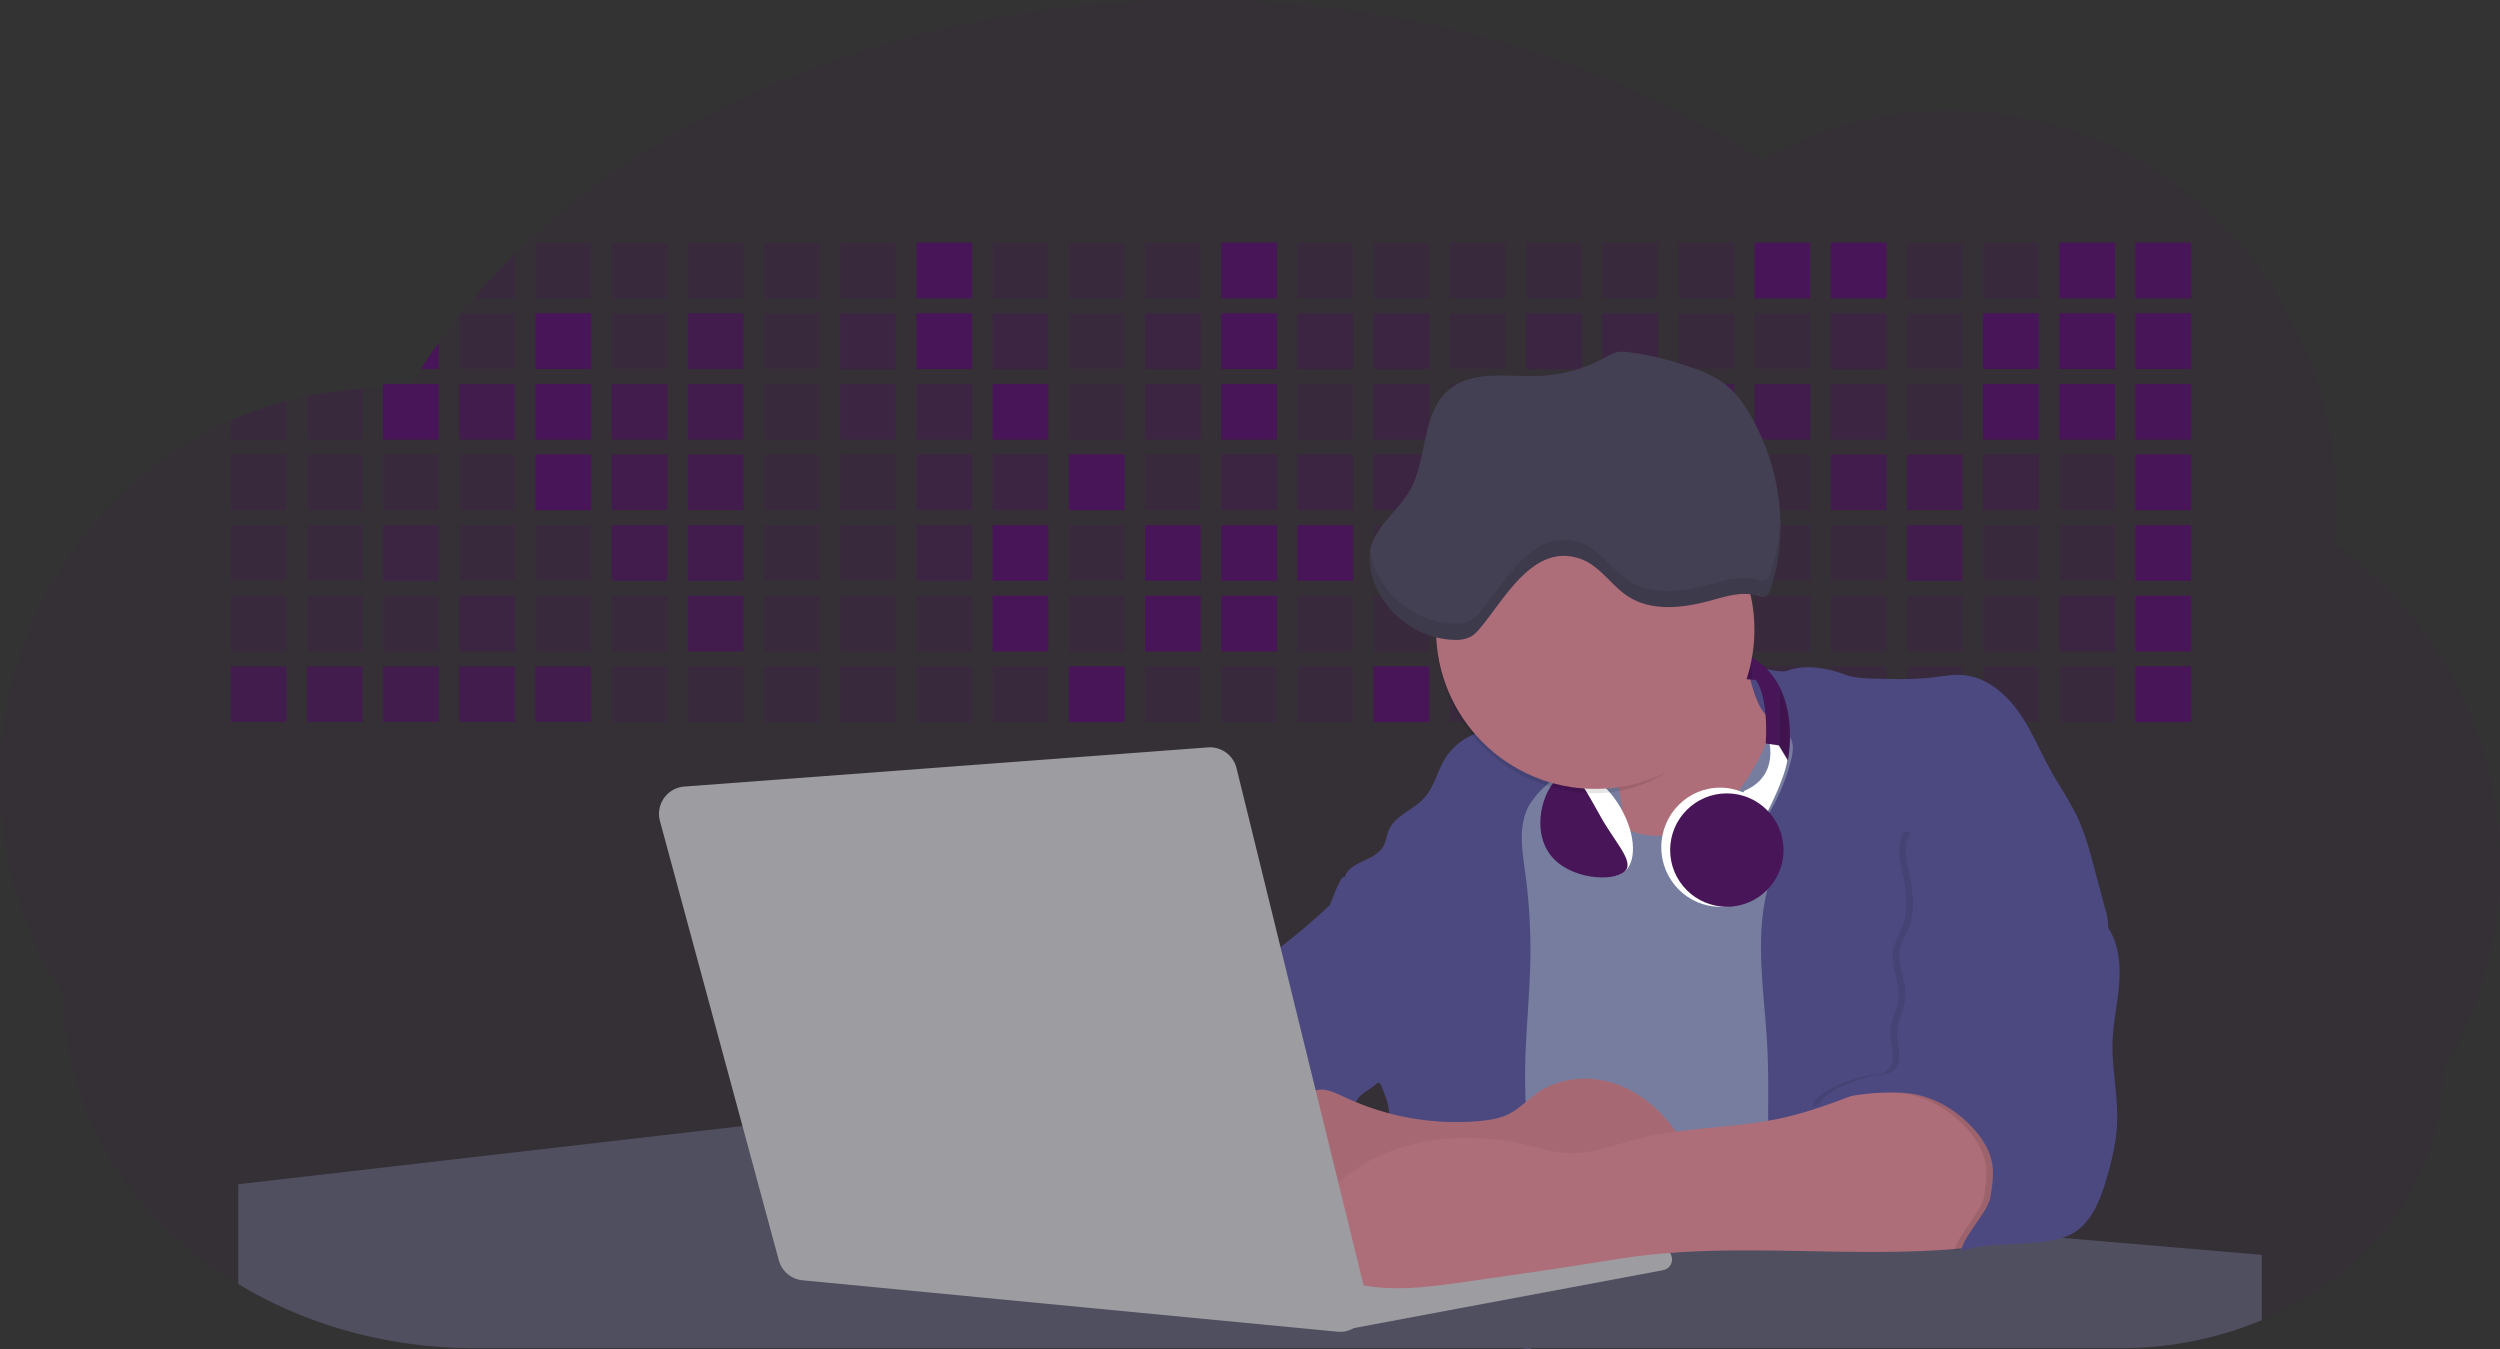 <svg id="aa7bae02-e79e-4d6b-a496-aba15f39787c" data-name="Layer 1" xmlns="http://www.w3.org/2000/svg" width="1144" height="617.32" viewBox="0 0 1144 617.32"><rect x="0" y="0" width="1144" height="617.32" fill="#333333" stroke="none"/><title>developer activity</title><path d="M1172,537.57a181.92,181.92,0,0,1-6.85,49.6,180.06,180.06,0,0,1-19.27,44.28c0,50.1-33.82,93.4-82.91,114a167.3,167.3,0,0,1-64.73,12.8H245.17c-40.25,0-77.55-10.86-108.14-29.36A185.76,185.76,0,0,1,112.2,711c-34-29.22-55.08-69.6-55.08-114.2A180.5,180.5,0,0,1,28,498.08c0-73.36,43.39-136.44,105.55-164.29a174.52,174.52,0,0,1,25.51-9.12q4.63-1.26,9.36-2.26a175.39,175.39,0,0,1,25.51-3.5q4.65-.29,9.35-.33H205c3.46,0,6.89.12,10.3.32l1.12-1.9q2.06-3.44,4.22-6.81,3.9-6.14,8.18-12.1,4.48-6.29,9.35-12.38l.83-1q2.76-3.44,5.64-6.8,9-10.49,19-20.35c72.11-70.68,185.08-116.18,312.08-116.18,98.82,0,189.15,27.55,258.34,73.07A174.18,174.18,0,0,1,920,191.86c97.74,0,177,80.37,177,179.51a184.9,184.9,0,0,1-1,18.78A180,180,0,0,1,1172,537.57Z" transform="translate(-28 -141.34)" fill="#471558" opacity="0.1"/><path d="M263.66,257.52v20.35h-19Q253.59,267.39,263.66,257.52Z" transform="translate(-28 -141.34)" fill="#471558" opacity="0.2"/><rect x="245.02" y="111.02" width="25.51" height="25.51" fill="#471558" opacity="0.2"/><rect x="279.88" y="111.02" width="25.51" height="25.51" fill="#471558" opacity="0.2"/><rect x="314.75" y="111.02" width="25.51" height="25.51" fill="#471558" opacity="0.2"/><rect x="349.61" y="111.02" width="25.51" height="25.51" fill="#471558" opacity="0.2"/><rect x="384.48" y="111.02" width="25.51" height="25.51" fill="#471558" opacity="0.2"/><rect x="419.35" y="111.02" width="25.51" height="25.51" fill="#471558"/><rect x="454.21" y="111.02" width="25.51" height="25.51" fill="#471558" opacity="0.2"/><rect x="489.08" y="111.02" width="25.51" height="25.51" fill="#471558" opacity="0.2"/><rect x="523.94" y="111.02" width="25.51" height="25.51" fill="#471558" opacity="0.2"/><rect x="558.81" y="111.02" width="25.51" height="25.51" fill="#471558"/><rect x="593.68" y="111.02" width="25.51" height="25.51" fill="#471558" opacity="0.2"/><rect x="628.54" y="111.02" width="25.51" height="25.51" fill="#471558" opacity="0.2"/><rect x="663.41" y="111.02" width="25.51" height="25.51" fill="#471558" opacity="0.2"/><rect x="698.28" y="111.02" width="25.51" height="25.51" fill="#471558" opacity="0.2"/><rect x="733.14" y="111.02" width="25.51" height="25.51" fill="#471558" opacity="0.2"/><rect x="768.01" y="111.02" width="25.51" height="25.51" fill="#471558" opacity="0.2"/><rect x="802.87" y="111.02" width="25.51" height="25.51" fill="#471558"/><rect x="837.74" y="111.02" width="25.51" height="25.51" fill="#471558"/><rect x="872.61" y="111.02" width="25.51" height="25.51" fill="#471558" opacity="0.2"/><rect x="907.47" y="111.02" width="25.51" height="25.51" fill="#471558" opacity="0.2"/><rect x="942.34" y="111.02" width="25.51" height="25.51" fill="#471558"/><rect x="977.2" y="111.02" width="25.51" height="25.51" fill="#471558"/><path d="M228.8,298.08v12.1h-8.18Q224.52,304,228.8,298.08Z" transform="translate(-28 -141.34)" fill="#471558"/><rect x="210.15" y="143.33" width="25.51" height="25.51" fill="#471558" opacity="0.2"/><rect x="245.02" y="143.33" width="25.51" height="25.51" fill="#471558"/><rect x="279.88" y="143.33" width="25.51" height="25.51" fill="#471558" opacity="0.2"/><rect x="314.75" y="143.33" width="25.51" height="25.51" fill="#471558" opacity="0.7"/><rect x="349.61" y="143.33" width="25.51" height="25.51" fill="#471558" opacity="0.2"/><rect x="384.48" y="143.33" width="25.51" height="25.51" fill="#471558" opacity="0.4"/><rect x="419.35" y="143.33" width="25.51" height="25.51" fill="#471558"/><rect x="454.21" y="143.33" width="25.51" height="25.51" fill="#471558" opacity="0.4"/><rect x="489.08" y="143.33" width="25.51" height="25.51" fill="#471558" opacity="0.2"/><rect x="523.94" y="143.33" width="25.51" height="25.51" fill="#471558" opacity="0.4"/><rect x="558.81" y="143.33" width="25.51" height="25.51" fill="#471558"/><rect x="593.68" y="143.33" width="25.51" height="25.51" fill="#471558" opacity="0.4"/><rect x="628.54" y="143.33" width="25.51" height="25.51" fill="#471558" opacity="0.4"/><rect x="663.41" y="143.33" width="25.51" height="25.51" fill="#471558" opacity="0.2"/><rect x="698.28" y="143.33" width="25.51" height="25.51" fill="#471558" opacity="0.4"/><rect x="733.14" y="143.33" width="25.51" height="25.51" fill="#471558" opacity="0.4"/><rect x="768.01" y="143.33" width="25.51" height="25.51" fill="#471558" opacity="0.2"/><rect x="802.87" y="143.33" width="25.51" height="25.51" fill="#471558" opacity="0.2"/><rect x="837.74" y="143.33" width="25.51" height="25.51" fill="#471558" opacity="0.4"/><rect x="872.61" y="143.33" width="25.51" height="25.51" fill="#471558" opacity="0.2"/><rect x="907.47" y="143.33" width="25.51" height="25.51" fill="#471558"/><rect x="942.34" y="143.33" width="25.51" height="25.51" fill="#471558"/><rect x="977.2" y="143.33" width="25.51" height="25.51" fill="#471558"/><path d="M159.06,324.67V342.5H133.55v-8.71A174.52,174.52,0,0,1,159.06,324.67Z" transform="translate(-28 -141.34)" fill="#471558" opacity="0.2"/><polygon points="165.93 177.57 165.93 201.16 140.42 201.16 140.42 181.07 165.93 177.57" fill="#471558" opacity="0.2"/><rect x="175.28" y="175.65" width="25.51" height="25.51" fill="#471558"/><rect x="210.15" y="175.65" width="25.51" height="25.51" fill="#471558" opacity="0.7"/><rect x="245.02" y="175.65" width="25.51" height="25.51" fill="#471558"/><rect x="279.88" y="175.65" width="25.51" height="25.51" fill="#471558" opacity="0.7"/><rect x="314.75" y="175.65" width="25.51" height="25.51" fill="#471558" opacity="0.7"/><rect x="349.61" y="175.65" width="25.51" height="25.51" fill="#471558" opacity="0.2"/><rect x="384.48" y="175.65" width="25.51" height="25.51" fill="#471558" opacity="0.4"/><rect x="419.35" y="175.65" width="25.51" height="25.51" fill="#471558" opacity="0.4"/><rect x="454.21" y="175.65" width="25.51" height="25.51" fill="#471558"/><rect x="489.08" y="175.65" width="25.51" height="25.51" fill="#471558" opacity="0.2"/><rect x="523.94" y="175.65" width="25.51" height="25.51" fill="#471558" opacity="0.4"/><rect x="558.81" y="175.65" width="25.51" height="25.51" fill="#471558"/><rect x="593.68" y="175.65" width="25.51" height="25.51" fill="#471558" opacity="0.2"/><rect x="628.54" y="175.65" width="25.51" height="25.51" fill="#471558" opacity="0.4"/><rect x="663.41" y="175.65" width="25.51" height="25.51" fill="#471558" opacity="0.2"/><rect x="698.28" y="175.65" width="25.51" height="25.51" fill="#471558"/><rect x="733.14" y="175.65" width="25.51" height="25.51" fill="#471558" opacity="0.2"/><rect x="768.01" y="175.65" width="25.51" height="25.51" fill="#471558" opacity="0.7"/><rect x="802.87" y="175.65" width="25.51" height="25.51" fill="#471558" opacity="0.7"/><rect x="837.74" y="175.65" width="25.51" height="25.51" fill="#471558" opacity="0.4"/><rect x="872.61" y="175.65" width="25.51" height="25.51" fill="#471558" opacity="0.2"/><rect x="907.47" y="175.65" width="25.51" height="25.51" fill="#471558"/><rect x="942.34" y="175.65" width="25.51" height="25.51" fill="#471558"/><rect x="977.2" y="175.65" width="25.51" height="25.51" fill="#471558"/><rect x="105.55" y="207.96" width="25.51" height="25.51" fill="#471558" opacity="0.2"/><rect x="140.42" y="207.96" width="25.51" height="25.51" fill="#471558" opacity="0.2"/><rect x="175.28" y="207.96" width="25.51" height="25.51" fill="#471558" opacity="0.2"/><rect x="210.15" y="207.96" width="25.51" height="25.51" fill="#471558" opacity="0.2"/><rect x="245.02" y="207.96" width="25.51" height="25.51" fill="#471558"/><rect x="279.88" y="207.96" width="25.51" height="25.51" fill="#471558" opacity="0.7"/><rect x="314.75" y="207.96" width="25.51" height="25.51" fill="#471558" opacity="0.7"/><rect x="349.61" y="207.96" width="25.51" height="25.51" fill="#471558" opacity="0.2"/><rect x="384.48" y="207.96" width="25.51" height="25.51" fill="#471558" opacity="0.2"/><rect x="419.35" y="207.96" width="25.51" height="25.51" fill="#471558" opacity="0.4"/><rect x="454.21" y="207.96" width="25.51" height="25.51" fill="#471558" opacity="0.4"/><rect x="489.08" y="207.96" width="25.51" height="25.51" fill="#471558"/><rect x="523.94" y="207.96" width="25.51" height="25.51" fill="#471558" opacity="0.2"/><rect x="558.81" y="207.96" width="25.51" height="25.51" fill="#471558" opacity="0.4"/><rect x="593.68" y="207.96" width="25.51" height="25.51" fill="#471558" opacity="0.4"/><rect x="628.54" y="207.96" width="25.51" height="25.51" fill="#471558" opacity="0.4"/><rect x="663.41" y="207.96" width="25.51" height="25.51" fill="#471558" opacity="0.4"/><rect x="698.28" y="207.96" width="25.51" height="25.51" fill="#471558" opacity="0.2"/><rect x="733.14" y="207.96" width="25.51" height="25.51" fill="#471558" opacity="0.2"/><rect x="768.01" y="207.96" width="25.51" height="25.51" fill="#471558" opacity="0.2"/><rect x="802.87" y="207.96" width="25.51" height="25.51" fill="#471558" opacity="0.2"/><rect x="837.74" y="207.96" width="25.51" height="25.51" fill="#471558" opacity="0.7"/><rect x="872.61" y="207.96" width="25.51" height="25.51" fill="#471558" opacity="0.7"/><rect x="907.47" y="207.96" width="25.51" height="25.51" fill="#471558" opacity="0.4"/><rect x="942.34" y="207.96" width="25.51" height="25.51" fill="#471558" opacity="0.2"/><rect x="977.2" y="207.96" width="25.51" height="25.51" fill="#471558"/><rect x="105.55" y="240.28" width="25.51" height="25.51" fill="#471558" opacity="0.2"/><rect x="140.42" y="240.28" width="25.51" height="25.51" fill="#471558" opacity="0.2"/><rect x="175.28" y="240.28" width="25.51" height="25.51" fill="#471558" opacity="0.4"/><rect x="210.15" y="240.28" width="25.51" height="25.51" fill="#471558" opacity="0.2"/><rect x="245.02" y="240.28" width="25.51" height="25.51" fill="#471558" opacity="0.2"/><rect x="279.88" y="240.28" width="25.51" height="25.51" fill="#471558" opacity="0.7"/><rect x="314.75" y="240.28" width="25.51" height="25.51" fill="#471558" opacity="0.7"/><rect x="349.61" y="240.28" width="25.51" height="25.51" fill="#471558" opacity="0.2"/><rect x="384.48" y="240.28" width="25.51" height="25.51" fill="#471558" opacity="0.2"/><rect x="419.35" y="240.28" width="25.51" height="25.51" fill="#471558" opacity="0.4"/><rect x="454.21" y="240.28" width="25.51" height="25.51" fill="#471558"/><rect x="489.08" y="240.28" width="25.51" height="25.51" fill="#471558" opacity="0.2"/><rect x="523.94" y="240.28" width="25.51" height="25.51" fill="#471558"/><rect x="558.81" y="240.28" width="25.51" height="25.51" fill="#471558"/><rect x="593.68" y="240.28" width="25.51" height="25.51" fill="#471558"/><rect x="628.54" y="240.28" width="25.51" height="25.51" fill="#471558" opacity="0.2"/><rect x="663.41" y="240.28" width="25.51" height="25.51" fill="#471558"/><rect x="698.28" y="240.28" width="25.51" height="25.51" fill="#471558" opacity="0.2"/><rect x="733.14" y="240.28" width="25.51" height="25.51" fill="#471558" opacity="0.2"/><rect x="768.01" y="240.28" width="25.51" height="25.51" fill="#471558" opacity="0.2"/><rect x="802.87" y="240.28" width="25.51" height="25.51" fill="#471558" opacity="0.2"/><rect x="837.74" y="240.28" width="25.51" height="25.51" fill="#471558" opacity="0.2"/><rect x="872.61" y="240.28" width="25.51" height="25.51" fill="#471558" opacity="0.7"/><rect x="907.47" y="240.28" width="25.51" height="25.51" fill="#471558" opacity="0.2"/><rect x="942.34" y="240.28" width="25.51" height="25.51" fill="#471558" opacity="0.2"/><rect x="977.2" y="240.28" width="25.51" height="25.51" fill="#471558"/><rect x="105.55" y="272.59" width="25.51" height="25.51" fill="#471558" opacity="0.2"/><rect x="140.42" y="272.59" width="25.51" height="25.51" fill="#471558" opacity="0.2"/><rect x="175.28" y="272.59" width="25.51" height="25.51" fill="#471558" opacity="0.2"/><rect x="210.15" y="272.59" width="25.51" height="25.51" fill="#471558" opacity="0.4"/><rect x="245.02" y="272.59" width="25.51" height="25.51" fill="#471558" opacity="0.2"/><rect x="279.88" y="272.59" width="25.51" height="25.51" fill="#471558" opacity="0.2"/><rect x="314.75" y="272.59" width="25.51" height="25.51" fill="#471558" opacity="0.7"/><rect x="349.61" y="272.59" width="25.51" height="25.51" fill="#471558" opacity="0.2"/><rect x="384.48" y="272.59" width="25.51" height="25.51" fill="#471558" opacity="0.2"/><rect x="419.35" y="272.59" width="25.51" height="25.51" fill="#471558" opacity="0.2"/><rect x="454.21" y="272.59" width="25.51" height="25.51" fill="#471558"/><rect x="489.08" y="272.59" width="25.51" height="25.51" fill="#471558" opacity="0.2"/><rect x="523.94" y="272.59" width="25.51" height="25.51" fill="#471558"/><rect x="558.81" y="272.59" width="25.51" height="25.51" fill="#471558"/><rect x="593.68" y="272.59" width="25.51" height="25.51" fill="#471558" opacity="0.2"/><rect x="628.54" y="272.59" width="25.51" height="25.51" fill="#471558" opacity="0.2"/><rect x="663.41" y="272.59" width="25.51" height="25.51" fill="#471558" opacity="0.2"/><rect x="698.28" y="272.59" width="25.51" height="25.51" fill="#471558" opacity="0.2"/><rect x="733.14" y="272.59" width="25.51" height="25.51" fill="#471558" opacity="0.2"/><rect x="768.01" y="272.59" width="25.51" height="25.51" fill="#471558" opacity="0.2"/><rect x="802.87" y="272.59" width="25.51" height="25.51" fill="#471558" opacity="0.2"/><rect x="837.74" y="272.59" width="25.51" height="25.51" fill="#471558" opacity="0.2"/><rect x="872.61" y="272.59" width="25.51" height="25.51" fill="#471558" opacity="0.2"/><rect x="907.47" y="272.59" width="25.51" height="25.51" fill="#471558" opacity="0.2"/><rect x="942.34" y="272.59" width="25.51" height="25.51" fill="#471558" opacity="0.4"/><rect x="977.2" y="272.59" width="25.51" height="25.51" fill="#471558"/><rect x="105.55" y="304.91" width="25.51" height="25.51" fill="#471558" opacity="0.7"/><rect x="140.42" y="304.91" width="25.51" height="25.51" fill="#471558" opacity="0.7"/><rect x="175.28" y="304.91" width="25.51" height="25.51" fill="#471558" opacity="0.7"/><rect x="210.15" y="304.91" width="25.51" height="25.51" fill="#471558" opacity="0.7"/><rect x="245.02" y="304.91" width="25.51" height="25.51" fill="#471558" opacity="0.7"/><rect x="279.88" y="304.91" width="25.51" height="25.51" fill="#471558" opacity="0.2"/><rect x="314.75" y="304.91" width="25.51" height="25.51" fill="#471558" opacity="0.2"/><rect x="349.61" y="304.91" width="25.51" height="25.51" fill="#471558" opacity="0.2"/><rect x="384.48" y="304.91" width="25.51" height="25.51" fill="#471558" opacity="0.2"/><rect x="419.35" y="304.91" width="25.51" height="25.51" fill="#471558" opacity="0.2"/><rect x="454.21" y="304.91" width="25.51" height="25.51" fill="#471558" opacity="0.2"/><rect x="489.08" y="304.91" width="25.51" height="25.51" fill="#471558"/><rect x="523.94" y="304.91" width="25.51" height="25.51" fill="#471558" opacity="0.2"/><rect x="558.81" y="304.91" width="25.51" height="25.51" fill="#471558" opacity="0.2"/><rect x="593.68" y="304.91" width="25.51" height="25.51" fill="#471558" opacity="0.2"/><rect x="628.54" y="304.91" width="25.51" height="25.51" fill="#471558"/><rect x="663.41" y="304.91" width="25.51" height="25.51" fill="#471558" opacity="0.2"/><rect x="698.28" y="304.91" width="25.51" height="25.51" fill="#471558" opacity="0.2"/><rect x="733.14" y="304.91" width="25.51" height="25.51" fill="#471558" opacity="0.2"/><rect x="768.01" y="304.91" width="25.51" height="25.51" fill="#471558" opacity="0.2"/><rect x="802.87" y="304.91" width="25.51" height="25.51" fill="#471558" opacity="0.2"/><rect x="837.74" y="304.91" width="25.51" height="25.51" fill="#471558" opacity="0.2"/><rect x="872.61" y="304.91" width="25.51" height="25.51" fill="#471558" opacity="0.2"/><rect x="907.47" y="304.91" width="25.51" height="25.51" fill="#471558" opacity="0.2"/><rect x="942.34" y="304.91" width="25.51" height="25.51" fill="#471558" opacity="0.2"/><rect x="977.2" y="304.91" width="25.51" height="25.51" fill="#471558"/><circle cx="734.52" cy="363.89" r="34.87" fill="#767d9f"/><path d="M760.71,460.87q5.22,22.78,8.86,45.9c.73,4.58,1.38,9.41-.28,13.74-1.39,3.61-4.22,6.43-6.44,9.59s-3.9,7.21-2.55,10.83,5.29,5.6,9.05,6.62c10.76,2.9,22.23.79,32.94-2.35a53.29,53.29,0,0,0,13.81-5.72c4.54-2.88,8.26-6.88,11.68-11,15.61-18.93,25.83-41.65,35.45-64.23a39.12,39.12,0,0,1-33.11-13.34c-3.94-4.63-6.83-11.08-4.61-16.74-6.51,3.57-14.24,3.81-21.25,6.25a75.49,75.49,0,0,0-12.5,6.15q-7.18,4.15-14.28,8.46C772.07,458.29,767,461.19,760.71,460.87Z" transform="translate(-28 -141.34)" fill="#ae6e79"/><path d="M833.64,487.05c-6.11,11.89-14.06,23.32-25.41,30.4s-26.63,9-38,2c-5.6-3.42-9.84-8.62-14.73-13s-11-8.13-17.57-7.56c-7.24.63-12.91,6.28-17.76,11.69-7.36,8.22-14.47,16.79-19.68,26.52-10,18.7-12.37,40.56-11.93,61.76s3.51,42.29,3.58,63.49c.1,26.08-4.32,51.95-8.79,77.64,41.1-5.06,82.25,6,123.44,10.19,26.36,2.71,52.92,2.65,79.42,2.58,4.66,0,9.62-.12,13.5-2.7a18.2,18.2,0,0,0,5.59-6.64c3.66-6.75,5.13-14.45,6.15-22.06,2.59-19.22,2.67-38.68,2.74-58.08.18-47,.35-94.17-5.62-140.8-1.47-11.47-3.35-23-7.75-33.73s-11.58-20.6-21.62-26.35c-6.45-3.7-21.4-10.14-29-6.41C841.67,460.15,837.73,479.09,833.64,487.05Z" transform="translate(-28 -141.34)" fill="#767d9f"/><path d="M836.68,619.77c-1.55-29-7.86-59.95,5.57-85.69,3.3-6.32-8.54-14.21-4.88-20.33a92.08,92.08,0,0,0,10.06-23.93c.76-2.89,1.37-5.95.65-8.85-1.33-5.29-6.56-8.44-11-11.66-4.9-3.56-7.42-14.41-9-20.28s12.57,1.2,18.26-.89c7.9-2.89,17.94-1.07,25.82,1.86,4.4,1.62,9.18,1.76,13.87,1.88,9.11.24,18.25.47,27.29-.65,4.06-.51,8.13-1.28,12.21-1.05,10.41.59,19.46,7.71,25.62,16.13s10.08,18.23,15.13,27.35c4.21,7.6,9.23,14.78,12.82,22.69,3.18,7,5.19,14.52,7.18,22l5.13,19.19a25.58,25.58,0,0,1,1.26,8.51c-.26,3.07-1.62,5.93-3,8.66A164.12,164.12,0,0,1,971,603.2c-10.79,13.23-23.89,25.16-30.3,41-2.5,6.17-3.89,12.73-5.16,19.27a707.94,707.94,0,0,0-10.9,79.15,174.2,174.2,0,0,0-36.52-12.21,177.61,177.61,0,0,0-19-3c-5.59-.58-12.8.52-18.12-1-8.9-2.53-9.88-17.58-11.23-25.46-2.16-12.55-2.59-25.32-2.67-38C837,648.53,837.45,634.14,836.68,619.77Z" transform="translate(-28 -141.34)" fill="#4c4981"/><path d="M641.23,565.54c4.21,24,8.85,48.07,18,70.62-.23.22-.46.42-.69.62-.81.69-1.65,1.34-2.53,2-2.05,1.44-4.3,2.66-6,4.54a8,8,0,0,0-1.5,2.45,5.48,5.48,0,0,0,0,4.47c-4.77,2.11-10.31,1.46-15.66,1.26-4.61-.17-9.08,0-12.78,2.53-5.14,3.54-6.69,10.34-7.52,16.52q-.46,3.38-.79,6.77-.32,3.15-.52,6.32a188.61,188.61,0,0,0-.19,21q.08,1.92.21,3.84c-16.34-.39-31.23-8.91-45.32-17.19-3.22-1.89-6.54-3.88-8.63-7A15.8,15.8,0,0,1,555,674c0-.51.09-1,.16-1.52a41.58,41.58,0,0,1,2.29-8.68,107.2,107.2,0,0,1,19.19-32.65c3.58-4.18,7.61-8.27,9.28-13.52.73-2.29,1-4.72,1.74-7,3.32-9.88,15.3-14.55,19.4-24.14,1-2.29,1.46-4.8,2.7-7a17.63,17.63,0,0,1,4.25-4.75c.73-.61,1.49-1.2,2.24-1.79q10.54-8.26,20.31-17.45,1.82-1.71,3.6-3.46A59.48,59.48,0,0,0,641.23,565.54Z" transform="translate(-28 -141.34)" fill="#4c4981"/><path d="M742,494.56c-1.44,1.52-3,2.95-4.53,4.37l-.41.37-1.62,1.5a39,39,0,0,0-7.55,8.79l-.17.28c-5.1,9.13-3.21,20.37-1.79,30.74a261.55,261.55,0,0,1,2.37,39c-.26,18-2.38,35.88-2.42,53.86,0,4.08.09,8.15.27,12.23.29,6.63.79,13.25,1.39,19.87.65,7.26,1.43,14.51,2.16,21.76.58,5.61,1.13,11.21,1.59,16.81.23,2.9.45,5.79.63,8.69.21,3.4.38,6.81.48,10.21h0c.07,2.16.11,4.31.11,6.47,0,1.23,0,2.45,0,3.67q0,3.51-.19,7-.2,4.49-.61,9c-.31,3.27-.86,6.84-3.16,9.14-.14.14-.29.27-.44.4l-3.24-.4a332.72,332.72,0,0,0-67.3-1.2c.49-3.38.94-6.75,1.38-10.14.2-1.6.4-3.21.59-4.82q.33-2.76.63-5.52c.23-2,.44-4,.64-6q.78-7.73,1.37-15.47.87-11.29,1.32-22.62.22-5.41.34-10.83.17-6.72.16-13.45,0-6.54-.11-13.1c0-1.44-.06-2.88-.18-4.31a27.35,27.35,0,0,0-.53-3.83,49.87,49.87,0,0,0-3-8.48c-.22-.52-.43-1-.64-1.55-.12-.27-.23-.55-.34-.82,5.76-5.13,9.86-12,13.8-18.76,6.39-10.89,12.93-22.26,14-34.84s-5.18-26.71-17.2-30.55c-3.27-1-6.73-1.28-10.1-1.87-3.18-.56-9.81-1.83-13.49-4.11q-3,3.08-6,6.05a22.15,22.15,0,0,1,2.17-8.71l1.42.07a2.71,2.71,0,0,1-.16-1c0-1.07.74-2.28,2.32-3.62,4.71-4,12.12-4.89,15.09-10.3,1.24-2.25,1.45-4.93,2.45-7.29,2.87-6.73,11.11-9.21,16.07-14.59s6.2-13,10.21-19a28.62,28.62,0,0,1,12-10c.4-.19.81-.38,1.22-.55,8.3-3.55,18.16-4.36,26.76-4.34,3.34,0,12,.1,16.24,1.79a5.32,5.32,0,0,1,1.85,1.13C752.37,480.61,745.34,491,742,494.56Z" transform="translate(-28 -141.34)" fill="#4c4981"/><path d="M642.72,542.69a60.88,60.88,0,0,1,46.74,4.87c7.2,4,13.66,9.58,17.62,16.78,5.95,10.8,5.69,23.82,5.27,36.15-.21,6.17-.48,12.56-3.2,18.1C706,625,700.06,629.4,694,633a42.24,42.24,0,0,1-12.32,5.33c-6.72,1.46-13.7.22-20.47-1-7.36-1.36-15.26-3-20.37-8.48-3-3.18-4.64-7.31-6.26-11.35q-3.49-8.75-7-17.48c-4.05-10.11-5.42-18.52-.07-28.37,2.43-4.49,5.4-8.69,7.8-13.21C636.51,556.14,640.81,543.28,642.72,542.69Z" transform="translate(-28 -141.34)" fill="#4c4981"/><path d="M1063,715.56v29.9a167.3,167.3,0,0,1-64.73,12.8H728.58c-.14.14-.29.27-.44.4l-3.24-.4H245.17c-40.25,0-77.55-10.86-108.14-29.36V683.25l230.72-26.63.18,0L502.29,668l34.77,3,18.06,1.53,37.38,3.17,19.23,1.63,28,2.38,3.94.33,20.18,1.71L691.23,684l38.5,3.26,64.18,5.45,45.15,3.83,74.14,6.29,14.1,1.19,1.52.13,1.32.11,18.62,1.58,20.44,1.74,2.37.2Z" transform="translate(-28 -141.34)" fill="#504f60"/><polygon points="764 573.12 474.86 523.77 463.65 580.46 596.19 596.33 637 601.44 749.26 579.33 764 573.12" fill="#9c9ca1"/><path d="M642.33,739.94l144.86-27.23a5,5,0,0,1,5.94,4.93h0a5,5,0,0,1-4.09,4.93L647.57,749.06Z" transform="translate(-28 -141.34)" fill="#9c9ca1"/><path d="M705.17,654.31c4.51-.42,9.08-1.13,13.14-3.13,5-2.49,8.89-6.78,13.52-9.94,10.18-7,23.8-7.94,35.47-3.92s21.41,12.63,28.23,22.91c4.53,6.85,7.93,15.59,4.73,23.15a30.51,30.51,0,0,1-4.12,6.44l-8.34,10.9a29,29,0,0,1-5.66,6.09c-3.12,2.27-7,3.2-10.82,3.76-10.15,1.48-20.48.64-30.71,1.32-17.57,1.17-34.73,6.83-52.34,6.64-10.12-.11-20.11-2.15-30-4.19l-43.77-9c-7.62-1.56-16.23-3.84-19.82-10.75-1.61-3.11-1.91-6.71-2.1-10.21-.52-9.64,0-20.36,6.68-27.31,6.28-6.52,16.21-8.58,23.71-13.4,9.18-5.91,12.21-4,21.89.44A120,120,0,0,0,705.17,654.31Z" transform="translate(-28 -141.34)" fill="#ae6e79"/><path d="M705.17,654.31c4.51-.42,9.08-1.13,13.14-3.13,5-2.49,8.89-6.78,13.52-9.94,10.18-7,23.8-7.94,35.47-3.92s21.41,12.63,28.23,22.91c4.53,6.85,7.93,15.59,4.73,23.15a30.51,30.51,0,0,1-4.12,6.44l-8.34,10.9a29,29,0,0,1-5.66,6.09c-3.12,2.27-7,3.2-10.82,3.76-10.15,1.48-20.48.64-30.71,1.32-17.57,1.17-34.73,6.83-52.34,6.64-10.12-.11-20.11-2.15-30-4.19l-43.77-9c-7.62-1.56-16.23-3.84-19.82-10.75-1.61-3.11-1.91-6.71-2.1-10.21-.52-9.64,0-20.36,6.68-27.31,6.28-6.52,16.21-8.58,23.71-13.4,9.18-5.91,12.21-4,21.89.44A120,120,0,0,0,705.17,654.31Z" transform="translate(-28 -141.34)" opacity="0.05"/><path d="M880.94,640.6c-12.28,4.75-24.63,9.52-37.49,12.35-21.56,4.75-44.12,4-65.51,9.43-11.3,2.88-22.53,7.52-34.14,6.58-5.19-.42-10.2-2-15.25-3.2-28.37-7-60.62-4.73-83.66,13.27-7.88,6.15-14.33,13.82-20.18,22a14.7,14.7,0,0,0,5.91,21.88A86.62,86.62,0,0,0,659,730.48c13.13,1.16,26.32-.7,39.38-2.56,19.38-2.75,38.77-5.51,58.1-8.6,6.94-1.11,13.88-2.26,20.86-3.14,50.23-6.35,101.37,1.37,151.73-3.93,5.09-.54,10.27-1.24,14.9-3.41,11.72-5.5,17.52-20,15.1-32.74s-11.76-23.33-23-29.83c-9.42-5.47-19.58-7.68-30.07-10C896.26,634,890.32,637,880.94,640.6Z" transform="translate(-28 -141.34)" fill="#ae6e79"/><path d="M988.67,564.44c5.54,7.26,6.72,17,6.12,26.09s-2.76,18.08-3.08,27.21c-.44,12.52,2.58,25,2.07,37.48-.36,8.73-2.43,17.29-4.88,25.67-2.89,9.89-7.07,20.52-16.2,25.27-12.12,6.31-37.54,2.76-50.29,7.7,1.16-7.23,12.28-17.7,13.44-24.93.8-5,1.61-10.14.75-15.15-1.1-6.39-4.85-12.06-9.3-16.78-7.08-7.51-16.32-13.16-26.47-15s-35-.33-43.12,6.08c-1-6.62,17.6-13,24.14-14.43,3.26-.73,7-.32,9.61-2.39,5-3.92,1.37-11.73,1.61-18,.19-5,3.11-9.58,3.7-14.58,1-8-4.22-16.15-2.17-24,.76-2.9,2.45-5.45,3.62-8.21,3.56-8.45,2-18.09.1-27.07-1.18-5.64-2.33-12,.81-16.81,2.91-4.49,11.17,11.5,16.46,10.76,17.47-2.45,33.28-15.4,47.39-4.8,7.19,5.4,8.13,11,11,18.71C976.77,554.6,984,558.36,988.67,564.44Z" transform="translate(-28 -141.34)" opacity="0.1"/><path d="M991.67,564.44c5.54,7.26,6.72,17,6.12,26.09s-2.76,18.08-3.08,27.21c-.44,12.52,2.58,25,2.07,37.48-.36,8.73-2.43,17.29-4.88,25.67-2.89,9.89-7.07,20.52-16.2,25.27-12.12,6.31-37.54,2.76-50.29,7.7,1.16-7.23,12.28-17.7,13.44-24.93.8-5,1.61-10.14.75-15.15-1.1-6.39-4.85-12.06-9.3-16.78-7.08-7.51-16.32-13.16-26.47-15s-35-.33-43.12,6.08c-1-6.62,17.6-13,24.14-14.43,3.26-.73,7-.32,9.61-2.39,5-3.92,1.37-11.73,1.61-18,.19-5,3.11-9.58,3.7-14.58,1-8-4.22-16.15-2.17-24,.76-2.9,2.45-5.45,3.62-8.21,3.56-8.45,2-18.09.1-27.07-1.18-5.64-2.33-12,.81-16.81,2.91-4.49,8.6-6.19,13.89-6.94a68.42,68.42,0,0,1,50,12.9c7.19,5.4,8.13,11,11,18.71C979.77,554.6,987,558.36,991.67,564.44Z" transform="translate(-28 -141.34)" fill="#4c4981"/><path d="M330,517.06,384.37,718a12.55,12.55,0,0,0,10.91,9.21L640,750.72a12.54,12.54,0,0,0,13.38-15.48L593.84,492.86a12.54,12.54,0,0,0-13.12-9.51L341.13,501.27A12.54,12.54,0,0,0,330,517.06Z" transform="translate(-28 -141.34)" fill="#9c9ca1"/><ellipse cx="787.11" cy="387.68" rx="26.9" ry="27.25" fill="#fff"/><path d="M837.2,479.31s5.67,16.86-11.06,23.95L824,507l10.48,10.34S847.4,493.77,846,485.4C846,485.4,844,476.9,837.2,479.31Z" transform="translate(-28 -141.34)" fill="#fff"/><circle cx="790.2" cy="388.99" r="25.94" fill="#471558"/><path d="M846.13,489.23l-4.12-6.8-6-.85c1.28-22.39-4.53-29.06-4.53-29.06l-1.35-.13-5.88-.57-11.06-11.48v-3.26c15.54,1.85,24.13,9.23,28.77,17.88C850.16,470.14,846.13,489.23,846.13,489.23Z" transform="translate(-28 -141.34)" fill="#471558"/><path d="M830.18,448.27v4.12l-5.88-.57-11.06-11.48S830.35,444.17,830.18,448.27Z" transform="translate(-28 -141.34)" stroke="#4c4981" stroke-miterlimit="10" opacity="0.1"/><path d="M846.13,489.23l-4.12-6.8V455C850.16,470.14,846.13,489.23,846.13,489.23Z" transform="translate(-28 -141.34)" stroke="#4c4981" stroke-miterlimit="10" opacity="0.1"/><ellipse cx="757.11" cy="518.2" rx="14.43" ry="26.32" transform="translate(-185.67 306.64) rotate(-30)" fill="#fff"/><path d="M761,516c7.27,12.59,16.19,21,9.29,25s-27,2-34.27-10.6-.67-30,6.23-34S753.72,503.38,761,516Z" transform="translate(-28 -141.34)" fill="#471558"/><path d="M825.73,425.3c0,40.23-27.53,79-67.76,79a72.85,72.85,0,0,1,0-145.7C798.2,358.64,825.73,385.06,825.73,425.3Z" transform="translate(-28 -141.34)" opacity="0.1"/><circle cx="729.97" cy="288.15" r="72.85" fill="#ae6e79"/><path d="M751.57,397.21c8.67,3.19,13.8,12.15,21.58,17.14,11,7,25.32,5.19,37.88,1.73,7-1.91,14.32-4.24,21.21-2.12a6,6,0,0,0,3.23.46c1.5-.43,2.24-2.09,2.73-3.57,8.52-25.4,4.69-54.17-8.17-77.67-3.32-6.06-7.3-11.92-12.78-16.13-4.32-3.31-9.4-5.48-14.52-7.33a145,145,0,0,0-28.88-7.13,17.94,17.94,0,0,0-5.27-.17c-2.41.39-4.57,1.69-6.72,2.85A68.78,68.78,0,0,1,732,313.38c-14,.53-30-2.77-40.79,6.21-13,10.77-9.76,31.78-18.19,46.4-5.58,9.67-16.34,16.69-18.11,27.7a25.57,25.57,0,0,0,.63,10.07c4.12,16.94,20.52,30.06,38,30.37a14.42,14.42,0,0,0,7.76-1.59,17.55,17.55,0,0,0,4.09-3.89C716.84,415.09,729.94,389.25,751.57,397.21Z" transform="translate(-28 -141.34)" fill="#444053"/><path d="M838.2,403.48c-.49,1.48-1.23,3.14-2.73,3.57a6,6,0,0,1-3.23-.46c-6.89-2.12-14.25.21-21.2,2.12-12.57,3.46-26.92,5.31-37.88-1.73-7.79-5-12.91-14-21.59-17.14-21.63-8-34.73,17.88-46.21,31.44a17.55,17.55,0,0,1-4.09,3.89,14.42,14.42,0,0,1-7.76,1.59c-17.42-.31-33.83-13.43-38-30.37-.23-1-.43-2-.58-3,0,.09,0,.17-.05.26a25.57,25.57,0,0,0,.63,10.07c4.12,16.94,20.53,30.06,38,30.37a14.42,14.42,0,0,0,7.76-1.59,17.55,17.55,0,0,0,4.09-3.89c11.48-13.56,24.58-39.4,46.21-31.44,8.68,3.19,13.8,12.15,21.59,17.14,11,7,25.31,5.19,37.88,1.73,7-1.91,14.31-4.24,21.2-2.12a6,6,0,0,0,3.23.46c1.5-.43,2.24-2.09,2.73-3.57a90.29,90.29,0,0,0,4.48-32.26A88.8,88.8,0,0,1,838.2,403.48Z" transform="translate(-28 -141.34)" opacity="0.1"/></svg>